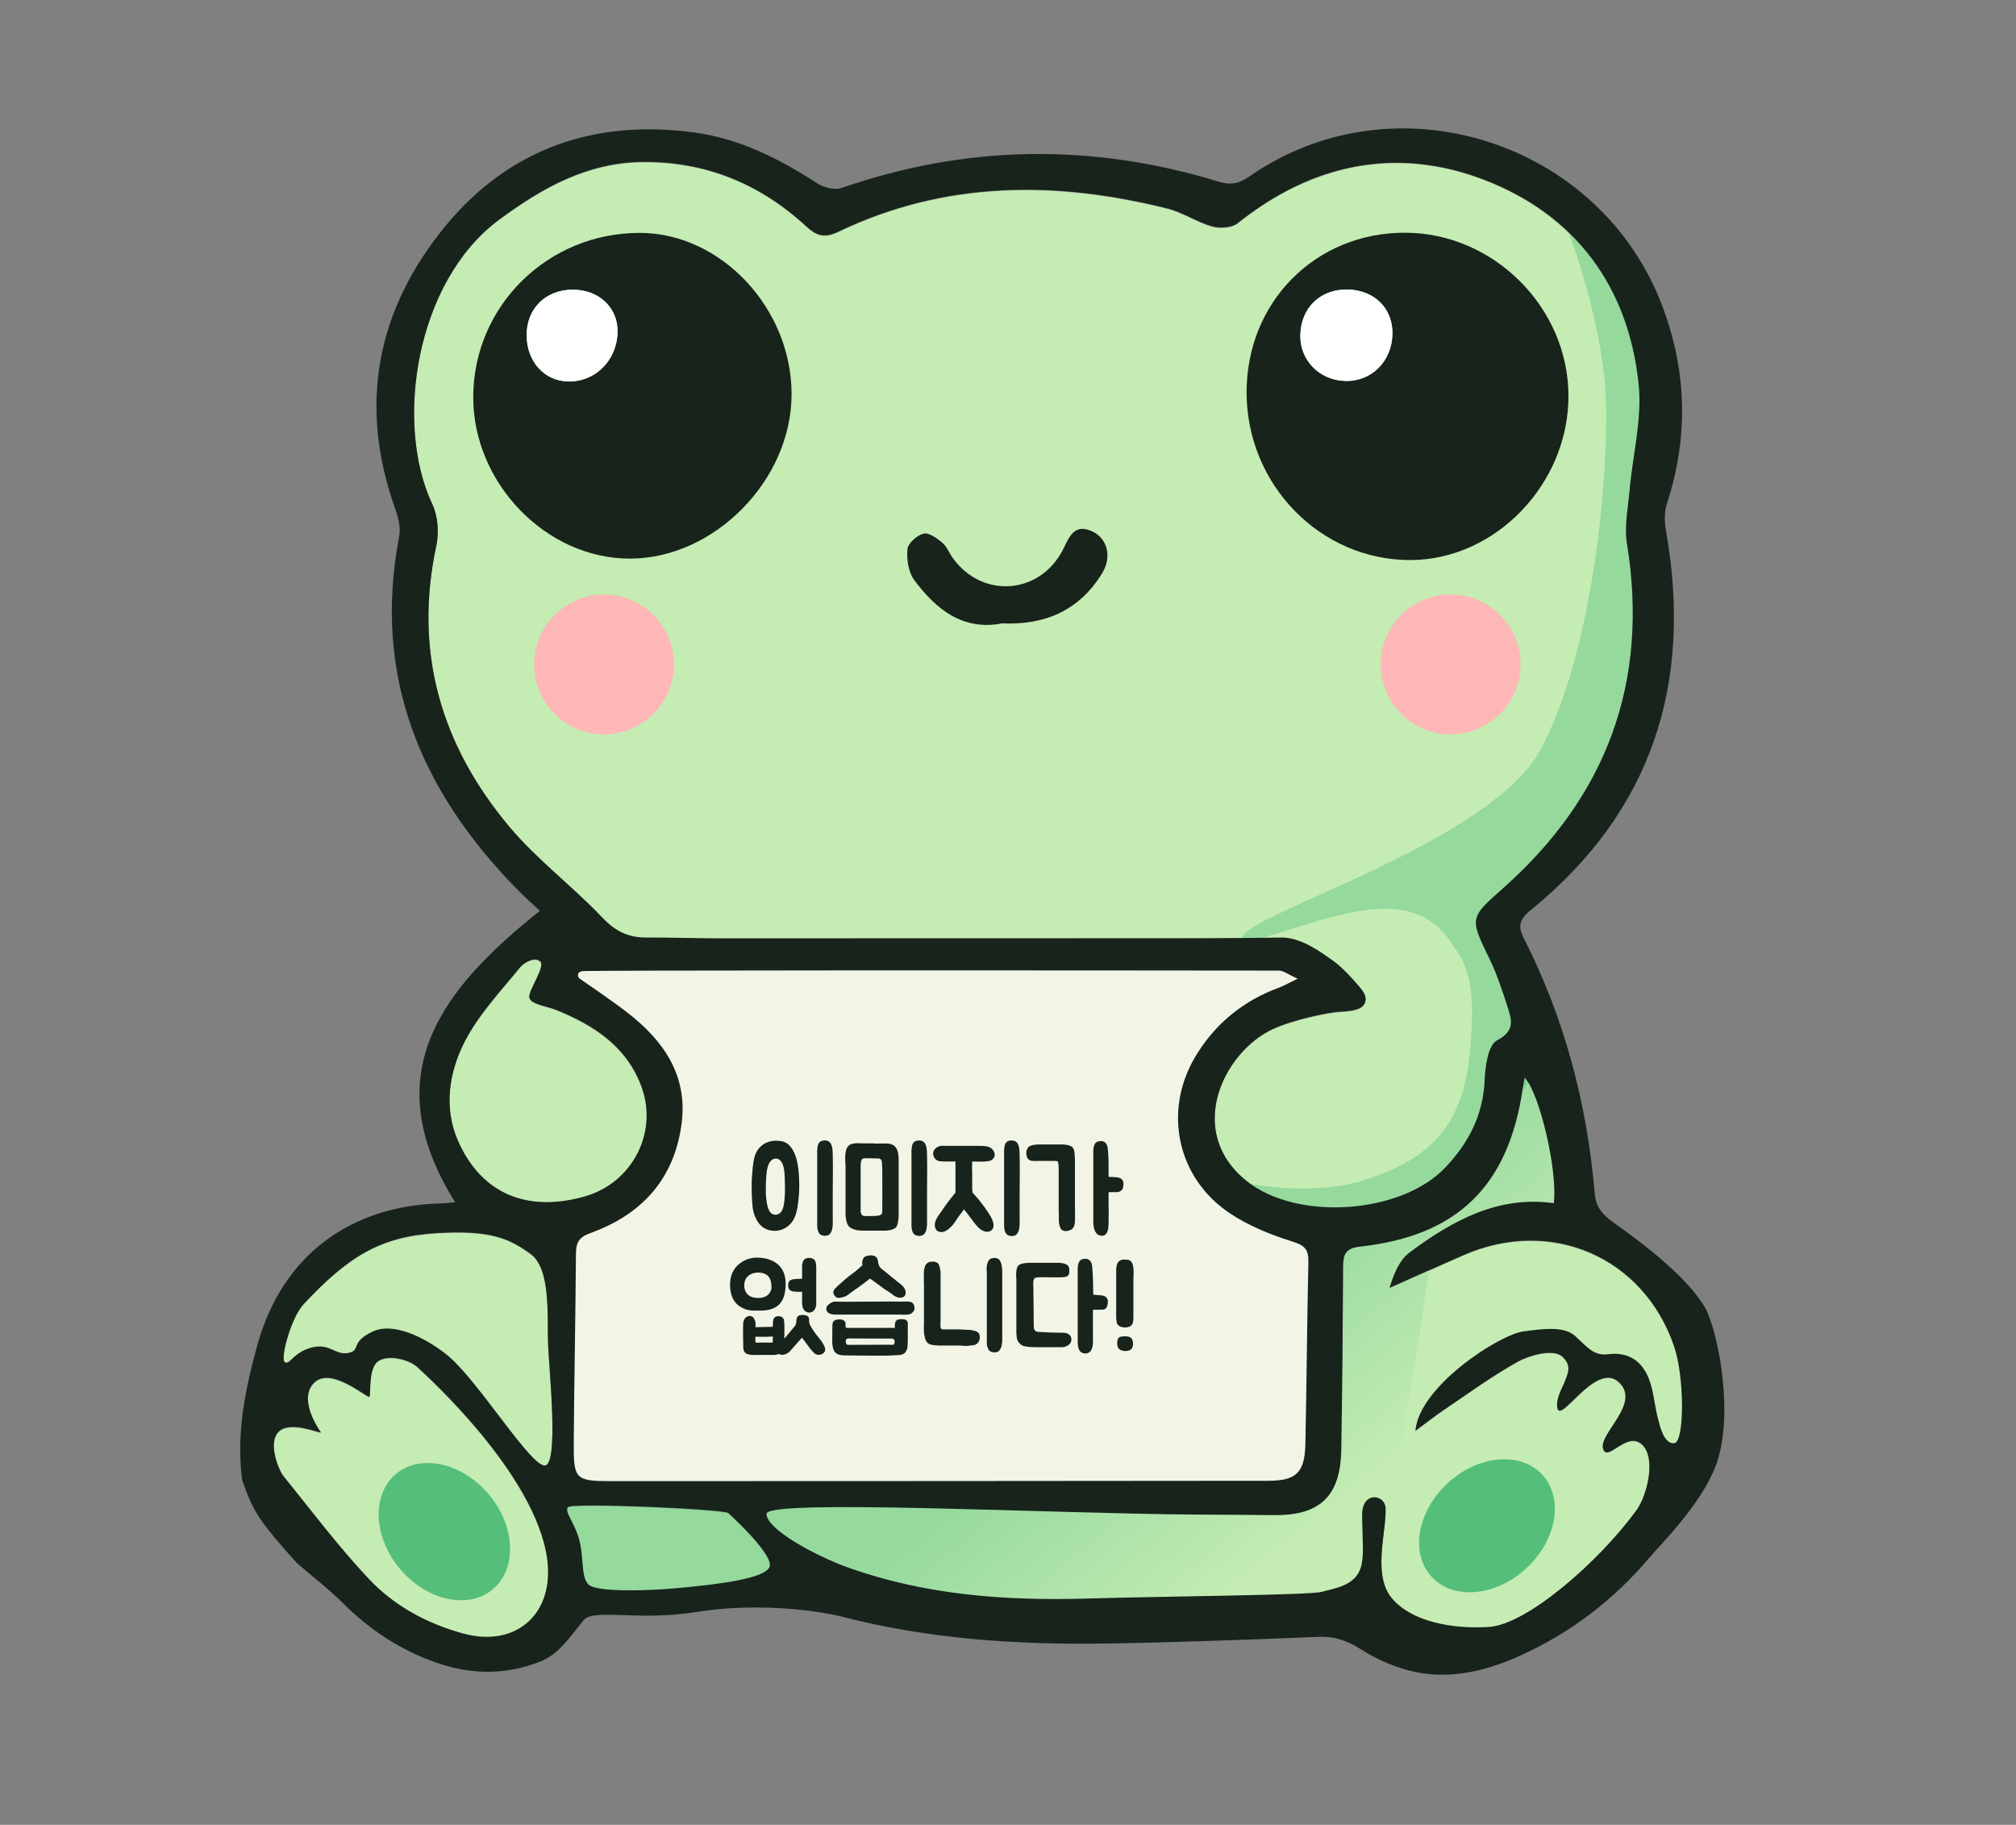 <svg width="137" height="124" viewBox="0 0 137 124" fill="none" xmlns="http://www.w3.org/2000/svg">
<rect x="0" y="0" width="137" height="124" fill="#808080" stroke="none"/>
<g clip-path="url(#clip0_153_5150)">
<path d="M36.047 85.226C34.635 84.207 33.397 83.586 29.647 83.817C25.896 84.048 23.697 85.345 20.609 88.662C19.77 89.564 18.997 92.418 19.354 92.598C19.713 92.778 19.921 91.919 21.173 91.597C22.425 91.275 22.759 92.145 23.663 91.965C24.57 91.785 23.737 91.255 25.323 90.51C26.909 89.766 29.361 91.243 30.485 92.199C32.573 93.976 36.141 99.819 37.053 99.608C37.966 99.397 37.324 93.268 37.245 91.417C37.165 89.566 37.461 86.244 36.05 85.226H36.047Z" fill="#C5ECB3"/>
<path d="M28.353 92.915C27.782 92.385 26.308 92.028 25.652 92.55C24.996 93.072 25.224 94.846 25.087 94.938C24.95 95.029 22.546 92.915 21.402 93.928C20.259 94.94 21.448 96.865 21.799 97.362C21.722 97.43 19.708 96.54 18.932 97.313C18.157 98.086 18.967 99.971 19.226 100.294C21.128 102.649 22.954 105.079 25.021 107.284C26.758 109.141 28.997 110.361 31.484 111.037C35.112 112.021 37.707 109.643 37.177 105.909C36.352 100.125 28.926 93.446 28.355 92.918L28.353 92.915Z" fill="#C5ECB3"/>
<path d="M40.907 62.367C41.774 63.282 42.649 63.739 43.864 63.736C45.575 63.73 47.287 63.793 48.998 63.793C59.927 63.793 70.859 63.793 81.787 63.785C83.544 63.785 85.298 63.762 87.055 63.739C88.441 63.719 89.847 64.803 90.552 65.296C91.256 65.789 91.972 66.622 92.3 67.001C92.625 67.381 92.948 67.78 92.716 68.242C92.483 68.704 91.581 68.747 90.96 68.781C90.335 68.813 87.857 69.309 86.459 69.968C83.136 71.533 80.507 76.927 84.731 80.298C88.145 83.021 95.201 82.545 98.215 79.371C99.807 77.697 100.793 75.786 100.893 73.404C100.933 72.469 101.133 71.043 101.726 70.732C102.989 70.07 102.727 69.314 102.442 68.422C102.094 67.341 101.737 66.246 101.244 65.228C99.861 62.376 99.858 62.421 102.159 60.376C109.215 54.108 112.079 46.339 110.564 36.967C110.376 35.798 110.639 34.546 110.744 33.336C110.955 30.938 111.6 28.502 111.36 26.155C110.678 19.493 107.031 14.607 100.853 12.237C94.904 9.955 89.174 11.139 84.115 15.186C83.716 15.505 82.903 15.557 82.372 15.409C81.331 15.118 80.387 14.459 79.343 14.196C71.723 12.286 64.205 12.303 56.969 15.771C55.997 16.236 55.475 16.036 54.756 15.374C51.622 12.491 47.906 10.976 43.625 11.031C39.891 11.079 36.845 12.785 33.908 14.961C28.244 19.156 26.789 28.796 29.376 34.283C29.758 35.093 29.844 36.211 29.653 37.098C28.095 44.319 29.969 50.671 34.612 56.207C36.492 58.448 38.896 60.239 40.918 62.37L40.907 62.367Z" fill="#C5ECB3"/>
<path d="M40.114 83.82C39.304 84.11 39.136 84.487 39.13 85.246C39.102 89.521 39.01 93.799 38.982 98.074C38.965 100.549 39.087 100.675 41.537 100.678C56.416 100.678 71.298 100.666 86.177 100.652C88.068 100.652 88.655 100.099 88.698 98.188C88.789 94.055 88.809 89.92 88.903 85.785C88.923 84.912 88.638 84.647 87.78 84.381C86.299 83.922 84.805 83.309 83.527 82.448C79.98 80.055 79.027 75.534 81.209 71.853C82.535 69.617 84.46 68.039 86.918 67.138C87.244 67.018 87.546 66.839 88.176 66.534C87.532 66.248 87.209 65.983 86.887 65.983C71.09 65.963 39.963 65.954 39.563 66.023C39.164 66.091 39.238 66.431 39.395 66.536C39.552 66.645 41.574 68.019 42.615 68.826C45.077 70.732 46.739 73.085 46.314 76.376C45.827 80.135 43.608 82.565 40.117 83.82H40.114Z" fill="#C5ECB3"/>
<path d="M99.442 85.314C97.765 86.05 96.094 86.803 94.416 87.55C94.707 86.592 95.09 85.651 95.788 85.132C98.686 82.978 101.789 81.259 105.579 81.789C105.856 79.582 104.618 74.328 103.606 73.259C103.557 73.527 103.506 73.755 103.474 73.98C102.508 80.617 99.045 84.017 92.394 84.744C91.396 84.852 91.271 85.311 91.265 86.127C91.245 90.26 91.208 94.392 91.139 98.525C91.088 101.702 89.699 103.022 86.559 102.985C84.754 102.965 82.946 102.96 81.14 102.948C71.398 102.88 52.104 101.873 52.081 102.9C52.061 103.927 55.384 105.752 57.671 106.565C62.887 108.418 68.341 108.818 73.842 108.655C79.161 108.498 89.015 108.427 89.802 108.202C90.589 107.976 92.081 107.808 92.46 106.565C92.719 105.709 92.563 104.608 92.557 102.971C92.551 101.334 94.131 101.551 94.157 102.549C94.2 104.149 93.25 107.055 94.579 108.635C95.908 110.215 98.643 110.746 101.19 110.583C103.737 110.418 108.617 106.208 111.212 102.635C111.925 101.656 112.581 99.05 111.549 98.154C110.516 97.258 109.19 99.46 108.928 98.439C108.665 97.418 111.566 95.328 109.98 93.922C108.397 92.519 105.976 96.933 105.819 95.639C105.739 94.991 106.175 94.332 106.349 93.859C106.523 93.385 106.84 92.832 106.175 92.216C105.511 91.6 103.763 92.208 103.209 92.513C101.43 93.494 99.775 94.709 98.084 95.85C97.485 96.255 96.915 96.708 96.185 97.247C96.433 94.221 101.886 90.727 103.506 90.505C105.126 90.282 106.326 90.171 107.065 90.841C107.804 91.512 108.286 92.182 109.244 92.056C110.761 91.854 111.705 92.618 112.142 94.004C112.381 94.763 112.441 95.579 112.641 96.352C112.789 96.933 113.052 98.151 113.767 98.103C114.48 98.054 114.486 93.619 113.762 91.5C111.677 85.411 105.374 82.71 99.445 85.317L99.442 85.314Z" fill="#C5ECB3"/>
<path d="M49.478 102.84C49.175 102.578 38.842 102.124 38.586 102.444C38.329 102.766 39.045 103.496 39.361 104.697C39.678 105.898 39.456 107.212 39.995 107.714C40.531 108.216 43.791 108.154 45.984 107.954C49.175 107.663 51.882 107.278 52.278 106.536C52.675 105.795 49.848 103.165 49.478 102.84Z" fill="#C5ECB3"/>
<path d="M43.608 73.915C42.613 71.137 40.366 69.691 37.785 68.644C37.188 68.402 36.056 68.268 35.968 67.806C35.879 67.344 37.08 65.721 36.709 65.359C36.339 64.996 35.591 65.453 35.366 65.727C34.023 67.369 32.52 68.958 31.567 70.817C30.503 72.894 30.13 75.321 31.128 77.571C32.722 81.162 35.825 82.434 39.727 81.333C42.927 80.432 44.726 77.035 43.608 73.915Z" fill="#C5ECB3"/>
<path d="M54.54 106.805L64.944 109.457H92.029C92.029 109.457 92.494 107.506 93.823 104.075C95.152 100.644 97.294 84.984 97.294 84.984L104.875 83.29L106.589 80.352L105.211 71.591L103.332 72.6L99.989 80.518L90.218 83.755L90.05 99.991L87.355 102.629L52.113 101.514L50.544 103.054L52.84 105.621L54.545 106.802L54.54 106.805Z" fill="url(#paint0_linear_153_5150)"/>
<path opacity="0.5" d="M83.539 80.164C83.539 80.164 88.678 81.513 92.805 80.164C96.932 78.815 99.376 76.753 99.881 71.594C100.386 66.434 99.59 65.488 98.581 63.99C97.571 62.493 95.948 61.509 93.179 61.8C89.311 62.208 84.409 64.629 84.409 63.736C84.409 62.205 101.393 57.302 104.764 50.817C108.135 44.331 109.233 33.411 109.15 27.767C109.067 22.123 106.589 15.766 106.589 15.766C106.589 15.766 111.255 18.666 112.182 22.779C113.109 26.891 112.949 27.094 112.182 30.63C111.415 34.167 112.182 36.856 112.182 40.398C112.182 43.941 113.277 44.95 112.182 48.995C111.087 53.039 102.123 62.641 102.123 62.641L105.212 71.591L101.421 77.13L96.479 81.681L90.219 83.755L83.542 80.159L83.539 80.164Z" fill="#66C689"/>
<path d="M43.277 70.9L39.284 67.906L38.714 64.769H87.198L90.478 66.908L85.487 69.332L81.494 73.182L81.066 77.603L86.057 82.879L90.478 83.592V88.298L89.195 101.417H38.144V84.875L39.284 83.592L44.133 80.027L45.274 75.036L43.277 70.9Z" fill="#F2F5E6"/>
<path opacity="0.5" d="M38.226 101.377L38.727 109.015L42.387 109.457L52.306 108.005V105.852L50.084 102.056L38.226 101.377Z" fill="#66C689"/>
<path d="M16.451 100.55C16.043 97.356 16.679 94.316 17.509 91.338C19.175 85.366 23.755 81.924 29.975 81.773C30.258 81.767 30.537 81.73 30.931 81.696C25.469 72.969 30.032 67.196 36.689 61.894C36.173 61.407 35.614 60.916 35.095 60.383C28.552 53.689 25.304 45.909 27.132 36.42C27.246 35.821 27.049 35.111 26.835 34.509C24.34 27.476 25.617 21.031 30.252 15.381C34.593 10.093 40.422 8.082 47.193 9.004C50.259 9.42 52.977 10.795 55.558 12.469C55.994 12.751 56.727 12.934 57.186 12.774C65.691 9.828 74.236 9.717 82.814 12.343C83.662 12.603 84.215 12.466 84.891 11.998C94.762 5.119 108.771 9.568 112.986 20.854C114.652 25.314 114.74 29.744 113.271 34.252C113.092 34.803 113.106 35.47 113.211 36.052C115.051 46.416 112.282 55.135 103.996 61.866C103.258 62.468 103.129 62.932 103.552 63.76C106.327 69.21 107.852 75.016 108.371 81.094C108.46 82.118 108.968 82.6 109.84 83.216C111.734 84.556 114.791 86.881 115.944 88.988C116.825 90.819 117.852 96.304 116.591 99.609C115.581 102.262 112.88 104.906 112.025 105.915C109.632 108.744 106.723 110.949 103.346 112.486C101.062 113.524 98.638 114.137 96.136 113.604C94.873 113.336 93.604 112.786 92.514 112.09C91.579 111.494 90.72 111.186 89.614 111.228C84.728 111.422 79.84 111.613 74.949 111.682C68.999 111.765 63.104 111.368 57.283 109.871C55.447 109.397 51.306 108.893 47.327 109.537C43.348 110.182 40.345 109.269 39.658 110.099C38.765 111.174 38.018 112.389 36.72 112.903C34.336 113.844 31.977 113.798 29.616 112.968C27.203 112.121 25.121 110.744 23.302 108.935C22.332 107.971 21.239 107.13 20.204 106.235L20.25 106.294C17.609 103.354 17.192 102.721 16.451 100.55ZM92.72 68.209C92.486 68.671 91.585 68.713 90.963 68.748C90.341 68.782 87.86 69.275 86.462 69.934C83.14 71.5 80.51 76.893 84.734 80.264C88.148 82.988 95.204 82.511 98.218 79.337C99.81 77.663 100.797 75.752 100.896 73.371C100.936 72.435 101.136 71.009 101.729 70.698C102.993 70.037 102.73 69.281 102.442 68.388C102.094 67.307 101.738 66.212 101.244 65.194C99.861 62.342 99.858 62.388 102.16 60.343C109.216 54.074 112.079 46.305 110.565 36.933C110.376 35.764 110.639 34.512 110.744 33.303C110.955 30.904 111.6 28.469 111.36 26.121C110.679 19.459 107.031 14.574 100.854 12.204C94.904 9.922 89.174 11.105 84.115 15.153C83.716 15.472 82.903 15.523 82.373 15.375C81.332 15.084 80.388 14.425 79.344 14.163C71.723 12.252 64.205 12.269 56.97 15.737C55.997 16.202 55.475 16.003 54.756 15.341C51.622 12.457 47.906 10.943 43.625 10.997C39.892 11.046 36.846 12.751 33.908 14.927C28.244 19.123 26.79 28.762 29.376 34.25C29.759 35.06 29.844 36.178 29.653 37.065C28.096 44.286 29.97 50.637 34.613 56.173C36.492 58.415 38.896 60.206 40.918 62.336C41.785 63.252 42.661 63.708 43.876 63.705C45.587 63.7 47.298 63.762 49.01 63.762C59.938 63.762 70.87 63.762 81.799 63.754C83.556 63.754 85.31 63.731 87.067 63.708C88.453 63.688 89.859 64.772 90.564 65.265C91.268 65.759 91.984 66.591 92.312 66.971C92.64 67.35 92.959 67.749 92.728 68.212L92.72 68.209ZM39.569 65.993C39.17 66.061 39.244 66.4 39.401 66.506C39.558 66.612 41.58 67.989 42.621 68.796C45.082 70.701 46.745 73.054 46.32 76.345C45.832 80.104 43.614 82.534 40.123 83.789C39.313 84.08 39.145 84.457 39.139 85.215C39.11 89.49 39.019 93.768 38.99 98.044C38.973 100.519 39.096 100.645 41.546 100.647C56.425 100.647 71.307 100.636 86.186 100.622C88.076 100.622 88.664 100.068 88.707 98.158C88.798 94.025 88.818 89.887 88.912 85.754C88.932 84.882 88.647 84.616 87.788 84.351C86.308 83.892 84.814 83.279 83.536 82.417C79.988 80.025 79.036 75.504 81.217 71.822C82.544 69.586 84.469 68.009 86.927 67.108C87.252 66.988 87.555 66.808 88.185 66.503C87.54 66.218 87.218 65.953 86.896 65.953C71.099 65.933 39.971 65.924 39.572 65.993H39.569ZM113.773 98.069C114.486 98.021 114.492 93.586 113.767 91.467C111.683 85.378 105.38 82.677 99.45 85.284C97.773 86.019 96.102 86.772 94.425 87.52C94.716 86.561 95.098 85.62 95.797 85.101C98.695 82.948 101.798 81.228 105.588 81.758C105.865 79.551 104.627 74.298 103.614 73.228C103.566 73.496 103.514 73.724 103.483 73.95C102.516 80.586 99.054 83.986 92.403 84.713C91.405 84.822 91.279 85.281 91.274 86.097C91.254 90.229 91.217 94.362 91.148 98.494C91.097 101.671 89.708 102.992 86.568 102.955C84.763 102.935 82.954 102.929 81.149 102.918C71.406 102.849 52.113 101.842 52.09 102.869C52.067 103.896 55.392 105.721 57.68 106.534C62.896 108.388 68.349 108.787 73.851 108.625C79.17 108.468 89.023 108.396 89.811 108.171C90.598 107.946 92.089 107.777 92.469 106.534C92.728 105.678 92.571 104.578 92.566 102.94C92.56 101.303 94.14 101.52 94.166 102.518C94.208 104.118 93.259 107.025 94.588 108.605C95.917 110.185 98.652 110.715 101.199 110.553C103.745 110.39 108.625 106.178 111.221 102.604C111.934 101.626 112.59 99.019 111.557 98.123C110.525 97.228 109.199 99.43 108.936 98.409C108.674 97.388 111.574 95.297 109.989 93.891C108.403 92.485 105.984 96.903 105.827 95.608C105.748 94.96 106.184 94.302 106.358 93.828C106.532 93.355 106.848 92.802 106.184 92.186C105.519 91.57 103.771 92.177 103.218 92.482C101.438 93.463 99.784 94.678 98.093 95.819C97.494 96.224 96.924 96.677 96.193 97.216C96.442 94.191 101.895 90.697 103.514 90.474C105.134 90.252 106.335 90.141 107.074 90.811C107.812 91.481 108.294 92.151 109.253 92.026C110.77 91.823 111.714 92.588 112.15 93.974C112.39 94.732 112.45 95.548 112.649 96.321C112.798 96.903 113.06 98.121 113.776 98.072L113.773 98.069ZM21.804 97.328C21.727 97.396 19.714 96.506 18.938 97.279C18.162 98.052 18.972 99.937 19.232 100.26C21.134 102.615 22.959 105.045 25.027 107.25C26.764 109.107 29.003 110.327 31.49 111.003C35.117 111.987 37.713 109.608 37.182 105.875C36.358 100.091 28.931 93.412 28.361 92.884C27.791 92.357 26.316 91.997 25.66 92.519C25.004 93.041 25.232 94.815 25.095 94.906C24.959 94.998 22.554 92.884 21.411 93.897C20.267 94.909 21.456 96.834 21.807 97.331L21.804 97.328ZM35.973 67.775C35.885 67.313 37.085 65.69 36.715 65.328C36.344 64.966 35.597 65.422 35.371 65.696C34.028 67.339 32.525 68.927 31.572 70.787C30.509 72.863 30.135 75.29 31.133 77.54C32.727 81.131 35.83 82.403 39.732 81.302C42.932 80.401 44.732 77.004 43.614 73.884C42.618 71.106 40.371 69.66 37.79 68.614C37.194 68.371 36.061 68.237 35.973 67.775ZM37.06 99.578C37.969 99.367 37.331 93.238 37.251 91.387C37.171 89.536 37.468 86.213 36.056 85.195C34.644 84.177 33.406 83.555 29.656 83.786C25.905 84.017 23.706 85.315 20.618 88.632C19.779 89.533 19.006 92.388 19.363 92.568C19.719 92.747 19.93 91.889 21.183 91.567C22.434 91.244 22.768 92.114 23.672 91.934C24.576 91.755 23.746 91.224 25.332 90.48C26.918 89.736 29.371 91.213 30.494 92.168C32.582 93.945 36.15 99.789 37.062 99.578H37.06ZM52.287 106.503C52.686 105.761 49.857 103.132 49.486 102.806C49.184 102.544 38.851 102.091 38.594 102.41C38.337 102.729 39.053 103.462 39.37 104.663C39.686 105.864 39.464 107.179 40.003 107.681C40.542 108.182 43.799 108.12 45.992 107.92C49.184 107.629 51.89 107.244 52.287 106.503Z" fill="#18231C"/>
<path d="M95.492 15.813C101.507 15.831 106.575 20.893 106.586 26.896C106.597 32.869 101.646 38.028 95.874 38.056C89.765 38.088 84.737 32.971 84.714 26.708C84.691 20.539 89.383 15.796 95.492 15.813ZM91.55 19.672C89.716 19.647 88.41 20.916 88.367 22.761C88.328 24.461 89.642 25.821 91.382 25.884C93.19 25.95 94.593 24.558 94.625 22.675C94.653 20.941 93.378 19.695 91.55 19.669V19.672Z" fill="#18231C"/>
<path d="M53.792 26.831C53.766 32.655 48.53 37.957 42.8 37.96C37.105 37.96 32.131 32.812 32.159 26.945C32.191 20.768 37.242 15.811 43.49 15.825C49.012 15.837 53.818 20.973 53.792 26.831ZM38.953 19.684C37.096 19.673 35.784 20.956 35.79 22.781C35.796 24.564 36.976 25.881 38.599 25.921C40.436 25.967 41.913 24.504 41.967 22.587C42.013 20.933 40.727 19.695 38.953 19.684Z" fill="#18231C"/>
<path d="M68.098 42.36C65.429 42.876 63.615 41.405 62.138 39.431C61.736 38.895 61.604 38.019 61.664 37.326C61.698 36.921 62.312 36.377 62.757 36.263C63.116 36.171 63.669 36.571 64.034 36.876C64.348 37.135 64.502 37.58 64.753 37.925C66.746 40.689 70.631 40.412 72.211 37.395C72.647 36.562 72.953 35.495 74.264 36.128C75.251 36.605 75.582 37.843 74.892 38.963C73.363 41.456 71.042 42.494 68.098 42.36Z" fill="#18231C"/>
<path d="M91.55 19.673C93.378 19.698 94.653 20.942 94.624 22.679C94.596 24.561 93.19 25.953 91.382 25.887C89.642 25.825 88.327 24.461 88.367 22.764C88.41 20.919 89.716 19.65 91.55 19.676V19.673Z" fill="white"/>
<path d="M38.953 19.684C40.727 19.695 42.013 20.933 41.968 22.587C41.916 24.501 40.436 25.967 38.599 25.921C36.977 25.881 35.796 24.561 35.79 22.781C35.784 20.956 37.093 19.672 38.953 19.684Z" fill="white"/>
<path opacity="0.8" d="M33.496 107.989C35.159 106.587 35.031 103.699 33.209 101.538C31.387 99.378 28.563 98.764 26.9 100.166C25.237 101.568 25.365 104.456 27.187 106.617C29.009 108.777 31.834 109.391 33.496 107.989Z" fill="#3AB36C"/>
<path opacity="0.8" d="M103.721 106.573C105.797 104.656 106.284 101.806 104.808 100.208C103.332 98.61 100.453 98.869 98.377 100.786C96.301 102.703 95.814 105.552 97.29 107.15C98.766 108.749 101.645 108.49 103.721 106.573Z" fill="#3AB36C"/>
<path d="M41.046 49.901C43.67 49.901 45.798 47.774 45.798 45.15C45.798 42.526 43.67 40.398 41.046 40.398C38.422 40.398 36.295 42.526 36.295 45.15C36.295 47.774 38.422 49.901 41.046 49.901Z" fill="#FEB7B7"/>
<path d="M98.578 49.901C101.202 49.901 103.329 47.774 103.329 45.15C103.329 42.526 101.202 40.398 98.578 40.398C95.954 40.398 93.826 42.526 93.826 45.15C93.826 47.774 95.954 49.901 98.578 49.901Z" fill="#FEB7B7"/>
<path d="M52.71 77.512C52.846 77.512 52.974 77.528 53.102 77.544C53.302 77.576 53.486 77.672 53.638 77.824C54.158 78.368 54.27 79.304 54.302 80.064C54.326 80.552 54.318 81.048 54.262 81.528C54.206 82.024 54.134 82.56 53.87 82.968C53.646 83.312 53.294 83.536 52.934 83.608C52.606 83.672 52.246 83.632 51.942 83.456C51.654 83.288 51.462 83.024 51.318 82.688C51.214 82.44 51.15 82.168 51.134 81.896C51.094 81.448 51.078 81 51.078 80.552C51.078 80.248 51.094 79.952 51.126 79.656C51.142 79.416 51.166 79.168 51.206 78.936C51.246 78.744 51.27 78.576 51.35 78.4C51.43 78.224 51.534 78.056 51.67 77.928C51.902 77.696 52.206 77.568 52.51 77.528C52.574 77.52 52.646 77.52 52.71 77.512ZM56.59 83.24C56.574 83.368 56.566 83.488 56.526 83.616C56.51 83.656 56.494 83.688 56.478 83.728C56.446 83.792 56.398 83.856 56.334 83.904C56.214 83.976 56.062 83.992 55.926 83.96C55.846 83.944 55.774 83.912 55.718 83.864C55.526 83.688 55.534 83.272 55.534 83.256V78.416C55.526 78.168 55.534 77.768 55.686 77.624C55.798 77.512 55.934 77.496 56.078 77.496C56.262 77.496 56.43 77.608 56.494 77.784C56.59 78.008 56.582 78.256 56.59 78.504V78.544C56.614 79.36 56.59 80.264 56.59 81.032V82.952C56.59 83.048 56.598 83.144 56.59 83.24ZM52.686 82.544C52.782 82.544 52.886 82.512 52.982 82.448C53.158 82.32 53.222 82.096 53.27 81.84C53.358 81.352 53.35 80.76 53.334 80.256C53.326 79.848 53.318 79.32 53.126 78.992C53.022 78.816 52.862 78.704 52.694 78.728C52.518 78.744 52.358 78.856 52.262 79.064L52.19 79.232C52.126 79.432 52.094 79.656 52.078 79.872C52.062 80.088 52.046 80.312 52.046 80.528C52.054 80.744 52.03 80.944 52.046 81.152C52.086 81.704 52.158 82.536 52.686 82.544ZM59.789 77.704H60.245C60.925 77.704 61.061 78.216 61.069 78.736V82.632C61.069 82.656 61.053 83.136 60.925 83.352C60.765 83.616 60.181 83.624 60.149 83.624H58.621C58.421 83.624 57.757 83.592 57.589 83.184C57.445 82.832 57.453 82.44 57.461 82.064V79.184C57.453 79.12 57.373 78.352 57.549 78.016C57.765 77.584 58.325 77.696 58.717 77.696H59.389C59.461 77.72 59.693 77.704 59.789 77.704ZM62.997 83.248C62.981 83.376 62.973 83.496 62.933 83.624C62.917 83.664 62.901 83.696 62.885 83.736C62.853 83.8 62.805 83.864 62.741 83.912C62.621 83.984 62.469 84 62.333 83.968C62.253 83.952 62.181 83.92 62.125 83.872C61.933 83.696 61.941 83.28 61.941 83.264V78.416C61.933 78.168 61.941 77.768 62.093 77.624C62.205 77.512 62.341 77.496 62.485 77.496C62.669 77.496 62.837 77.608 62.901 77.784C62.997 78.008 62.989 78.256 62.997 78.504V78.544C63.021 79.36 62.997 80.264 62.997 81.032V82.96C62.997 83.056 63.005 83.152 62.997 83.248ZM58.485 79.312V82.328C58.493 82.416 58.549 82.592 58.669 82.616C58.741 82.632 58.741 82.632 58.837 82.632C58.933 82.632 59.397 82.632 59.493 82.624C59.621 82.616 59.757 82.608 59.861 82.544C59.973 82.48 59.965 82.296 59.957 82.144V82.056C59.965 81.688 59.957 81.208 59.957 79.472C59.957 79.472 59.949 79.12 59.925 78.944C59.901 78.736 59.741 78.72 59.677 78.72H59.669L58.829 78.704C58.573 78.704 58.565 78.768 58.517 78.92C58.493 79.024 58.477 79.176 58.485 79.312ZM66.594 77.864C67.026 77.864 67.338 77.904 67.522 78.208C67.61 78.352 67.618 78.504 67.562 78.64C67.49 78.784 67.346 78.88 67.162 78.904C66.906 78.944 66.602 78.944 66.066 78.928C66.05 79.296 66.066 79.744 66.066 79.808V80.704C66.066 80.792 66.082 80.968 66.09 81.04C66.17 81.128 66.354 81.328 66.442 81.432C66.546 81.56 66.658 81.696 66.778 81.864C66.858 81.96 66.93 82.064 66.978 82.136C67.178 82.424 67.434 82.784 67.506 83.12C67.538 83.264 67.522 83.472 67.394 83.584C67.306 83.664 67.202 83.704 67.09 83.704C66.842 83.704 66.602 83.536 66.466 83.392C66.266 83.176 66.09 82.936 65.922 82.712C65.802 82.544 65.674 82.376 65.538 82.216C65.53 82.2 65.522 82.184 65.506 82.176C65.506 82.184 65.498 82.184 65.498 82.192C65.442 82.28 65.37 82.36 65.314 82.44C65.234 82.536 65.162 82.64 65.098 82.736C64.954 82.96 64.81 83.184 64.618 83.376C64.386 83.608 64.17 83.72 63.97 83.72C63.922 83.72 63.866 83.712 63.818 83.696C63.698 83.664 63.61 83.584 63.57 83.472C63.49 83.296 63.53 83.056 63.602 82.896C63.69 82.712 63.802 82.56 63.914 82.4C63.986 82.304 64.058 82.208 64.114 82.112C64.314 81.792 64.818 81.184 64.93 81.04V78.928H64.442C64.042 78.928 63.922 78.92 63.85 78.904C63.658 78.872 63.506 78.744 63.442 78.56C63.386 78.4 63.41 78.232 63.506 78.112C63.594 77.992 63.738 77.904 63.89 77.872C63.946 77.864 63.994 77.856 64.058 77.856C64.098 77.856 64.138 77.856 64.17 77.864H66.594ZM69.29 83.256C69.274 83.384 69.266 83.504 69.226 83.632C69.21 83.672 69.194 83.704 69.178 83.744C69.146 83.808 69.098 83.872 69.034 83.92C68.914 83.992 68.762 84.008 68.626 83.976C68.546 83.96 68.474 83.928 68.418 83.88C68.226 83.704 68.234 83.288 68.234 83.272V78.416C68.226 78.168 68.234 77.768 68.386 77.624C68.498 77.512 68.634 77.496 68.778 77.496C68.962 77.496 69.13 77.608 69.194 77.784C69.29 78.008 69.282 78.256 69.29 78.504V78.544C69.314 79.36 69.29 80.264 69.29 81.032V82.968C69.29 83.064 69.298 83.16 69.29 83.256ZM71.953 82.56C71.945 82.432 71.945 82.304 71.945 82.176V79.632C71.945 79.464 71.945 79.288 71.929 79.112C71.921 79.056 71.913 78.936 71.857 78.912C71.801 78.88 71.729 78.896 71.665 78.888C71.593 78.88 71.521 78.896 71.449 78.888H71.073C70.897 78.896 70.705 78.88 70.529 78.888C70.449 78.896 70.377 78.888 70.297 78.888C70.177 78.888 70.041 78.888 69.937 78.816C69.785 78.712 69.745 78.536 69.745 78.368C69.737 78.264 69.761 78.16 69.809 78.064C69.833 78.008 69.865 77.96 69.913 77.928C69.969 77.872 70.089 77.832 70.161 77.816C70.385 77.76 70.641 77.768 70.873 77.768H72.265C72.401 77.784 72.569 77.8 72.697 77.848C72.777 77.88 72.873 77.936 72.921 78.008C73.017 78.16 73.017 78.304 73.033 78.48C73.057 78.776 73.049 79.072 73.049 79.368V81.992C73.049 82.016 73.065 82.68 73.049 83.016C73.033 83.232 72.985 83.496 72.705 83.6C72.609 83.64 72.513 83.656 72.433 83.656C72.297 83.656 72.137 83.6 72.081 83.48C72.001 83.32 71.953 83.12 71.953 82.912V82.56ZM75.337 79.968C75.489 79.976 75.657 79.984 75.801 79.992C75.857 79.992 75.921 80.008 75.985 80.016C76.193 80.056 76.345 80.192 76.345 80.416C76.345 80.568 76.337 80.792 76.201 80.896C76.137 80.944 76.073 80.984 75.993 81C75.825 81.024 75.537 81 75.369 81.008C75.353 81.008 75.337 81.016 75.337 81.048C75.329 81.312 75.337 81.784 75.337 82.056C75.345 82.328 75.345 82.608 75.337 82.872V82.984C75.337 83.264 75.337 83.672 75.145 83.864C75.081 83.936 74.993 83.976 74.889 83.976C74.889 83.976 74.881 83.968 74.873 83.968C74.353 83.952 74.297 83.328 74.297 82.992V78.24C74.297 78.224 74.289 77.824 74.465 77.648C74.537 77.576 74.705 77.536 74.825 77.536C74.945 77.536 75.049 77.584 75.121 77.656C75.265 77.808 75.273 77.976 75.289 78.152C75.297 78.184 75.297 78.216 75.297 78.248C75.321 78.424 75.321 78.624 75.329 78.816C75.329 78.984 75.337 78.928 75.337 79.784C75.337 79.84 75.337 79.904 75.337 79.968ZM52.539 85.696C53.179 86.04 53.444 86.64 53.38 87.472C53.316 88.536 52.795 89.056 51.691 89.056C51.108 89.056 50.788 89.104 50.267 88.768C49.764 88.44 49.611 87.856 49.611 87.296C49.611 86.736 49.803 86.216 50.26 85.864C50.636 85.568 51.123 85.424 51.587 85.464C52.011 85.496 52.163 85.528 52.539 85.696ZM52.987 92.032C52.964 92.024 52.947 92.008 52.931 92C52.819 92.048 52.691 92.072 52.563 92.072C52.203 92.072 51.803 92.064 51.411 92.072C50.94 92.08 50.508 92.072 50.508 91.536C50.508 91.16 50.483 90.52 50.499 90.136C50.516 89.904 50.475 89.848 50.587 89.64C50.715 89.4 51.084 89.336 51.227 89.576C51.371 89.824 51.347 89.896 51.34 90.184L52.516 90.16C52.523 90.04 52.516 89.824 52.556 89.664C52.627 89.408 52.964 89.4 53.115 89.488C53.252 89.568 53.267 89.64 53.283 89.776C53.3 89.904 53.307 90.04 53.307 90.24C53.307 90.496 53.307 90.72 53.3 90.96L53.324 90.936C53.475 90.76 53.627 90.576 53.779 90.392C53.892 90.24 54.092 90.072 54.108 89.88C54.123 89.584 54.132 89.352 54.523 89.352C54.667 89.352 54.9 89.384 54.956 89.52C55.02 89.68 54.956 89.776 55.011 89.944C55.059 90.088 55.139 90.184 55.212 90.32C55.371 90.584 55.547 90.776 55.731 91.016C55.867 91.2 56.02 91.4 56.068 91.624C56.156 92.008 55.587 92.208 55.331 91.944C54.995 91.624 54.795 91.256 54.499 90.896C54.499 90.888 53.764 91.728 53.691 91.808C53.596 91.92 53.435 92.016 53.283 92.048C53.179 92.072 53.075 92.072 52.987 92.032ZM54.508 87.784H54.316C54.004 87.768 53.748 87.792 53.611 87.584C53.547 87.48 53.556 87.288 53.58 87.176C53.611 87.056 53.684 86.976 53.892 86.928C53.98 86.912 54.419 86.896 54.508 86.888V86.2C54.499 86.088 54.499 85.96 54.532 85.848C54.556 85.768 54.563 85.688 54.636 85.608C54.724 85.504 54.892 85.456 55.068 85.48C55.227 85.504 55.347 85.576 55.395 85.68C55.459 85.808 55.468 86.048 55.468 86.088V88.696H55.459C55.459 88.712 55.428 89 55.219 89.128C55.148 89.168 55.075 89.192 54.995 89.192C54.9 89.192 54.812 89.16 54.731 89.104C54.675 89.064 54.627 89.016 54.596 88.944C54.532 88.832 54.516 88.704 54.508 88.592V87.784ZM52.428 87.56C52.428 87.096 52.371 86.704 51.916 86.536C51.428 86.368 50.691 86.52 50.587 87.184C50.523 87.64 50.715 88.136 51.38 88.192C51.828 88.24 52.307 88.096 52.428 87.56ZM51.651 91.232H52.508C52.516 91.104 52.516 90.96 52.523 90.816C52.307 90.832 52.084 90.84 51.843 90.84C51.684 90.84 51.508 90.84 51.331 90.832L51.34 91.216C51.388 91.256 51.596 91.232 51.651 91.232ZM60.676 92.096C60.396 92.152 57.716 92.096 57.46 92.104C57.244 92.104 56.996 92.088 56.812 91.952C56.572 91.768 56.564 91.312 56.556 91.288C56.556 91.288 56.564 90.096 56.564 90.064C56.564 89.912 56.612 89.768 56.756 89.704C56.828 89.672 56.924 89.664 57.012 89.656C57.196 89.648 57.42 89.696 57.46 89.912V90.112C57.476 90.272 57.524 90.224 57.652 90.232H60.812V90.024C60.82 89.832 60.884 89.688 61.076 89.656C61.228 89.624 61.492 89.624 61.612 89.728C61.716 89.824 61.692 89.968 61.692 90.096C61.676 90.584 61.716 91.04 61.668 91.528C61.66 91.672 61.612 91.76 61.532 91.88C61.364 92.128 60.924 92.08 60.676 92.096ZM57.916 87.768C57.716 87.904 57.54 88.096 57.26 88.152C57.068 88.192 56.86 88.264 56.7 88.024C56.524 87.768 56.716 87.584 56.876 87.432C57.196 87.144 57.548 86.808 57.908 86.56C58.14 86.408 58.604 85.976 58.604 85.976C58.604 85.976 58.532 85.584 58.756 85.408C58.892 85.312 59.172 85.28 59.34 85.32C59.588 85.384 59.636 85.528 59.668 85.72C59.684 85.88 59.716 86.016 59.836 86.152C59.924 86.248 60.076 86.344 60.18 86.432C60.548 86.752 60.9 87.008 61.284 87.328C61.532 87.528 61.684 87.976 61.372 88.144C61.06 88.264 60.764 88.072 60.564 87.896C60.348 87.736 60.036 87.576 59.836 87.392L59.124 86.88C59.124 86.88 58.732 87.184 58.692 87.216C58.46 87.392 58.172 87.592 57.916 87.768ZM56.804 88.448C57.332 88.464 58.428 88.448 59.044 88.448C59.716 88.448 60.508 88.432 61.228 88.448H61.268C61.636 88.448 62.148 88.328 62.148 88.904C62.148 89.024 62.092 89.112 61.988 89.208C61.82 89.352 61.556 89.344 61.34 89.336C61.292 89.328 61.244 89.328 61.196 89.328H56.788C56.772 89.328 56.404 89.336 56.252 89.176C56.188 89.104 56.156 89.032 56.156 88.928C56.156 88.816 56.196 88.752 56.26 88.688C56.396 88.56 56.548 88.464 56.708 88.448C56.74 88.448 56.772 88.456 56.804 88.448ZM57.772 91.384L60.476 91.376C60.588 91.384 60.788 91.424 60.788 91.248C60.788 91.168 60.82 91.104 60.756 91.032C60.684 90.944 60.572 90.952 60.468 90.96C60.42 90.96 57.948 90.952 57.932 90.952C57.732 90.944 57.476 90.912 57.476 91.112C57.476 91.168 57.476 91.2 57.484 91.24C57.532 91.416 57.636 91.392 57.772 91.384ZM63.917 86.488V89.864C63.901 89.944 63.901 90.008 63.917 90.104V90.2C63.917 90.24 63.925 90.264 63.965 90.288C63.997 90.32 64.029 90.336 64.085 90.336H65.253C65.373 90.336 65.493 90.36 65.613 90.36C65.725 90.36 65.829 90.368 65.901 90.368C65.981 90.384 66.085 90.384 66.181 90.424C66.285 90.432 66.373 90.472 66.445 90.528C66.485 90.56 66.517 90.592 66.533 90.624C66.549 90.672 66.565 90.72 66.581 90.776V90.928C66.565 91.056 66.533 91.16 66.445 91.248C66.389 91.336 66.285 91.384 66.165 91.408C66.085 91.408 66.013 91.432 65.933 91.432C65.869 91.432 65.797 91.456 65.709 91.456H65.557C65.493 91.456 65.413 91.456 65.317 91.432H63.805C63.693 91.432 63.597 91.408 63.493 91.408C63.405 91.392 63.325 91.392 63.237 91.36C63.157 91.344 63.077 91.296 63.029 91.248C62.957 91.176 62.933 91.104 62.901 91.048C62.861 90.976 62.853 90.912 62.837 90.824C62.789 90.656 62.781 90.472 62.781 90.312C62.789 90.128 62.789 89.944 62.789 89.752V87.28C62.789 87.224 62.781 87.112 62.781 87.016V86.672C62.781 86.568 62.789 86.448 62.789 86.368C62.789 86.264 62.837 86.152 62.861 86.032C62.909 85.912 62.997 85.824 63.141 85.76C63.189 85.752 63.253 85.736 63.325 85.736C63.373 85.72 63.445 85.72 63.509 85.736C63.573 85.752 63.645 85.776 63.693 85.808C63.757 85.864 63.805 85.912 63.813 85.976C63.853 86.048 63.877 86.128 63.877 86.216C63.901 86.304 63.917 86.376 63.917 86.488ZM68.109 86.472V91.168C68.093 91.232 68.093 91.28 68.077 91.352C68.077 91.416 68.061 91.472 68.045 91.528C68.021 91.56 68.021 91.576 68.021 91.584C68.013 91.616 68.013 91.632 67.989 91.64C67.957 91.728 67.909 91.776 67.853 91.832C67.725 91.896 67.589 91.92 67.445 91.88C67.357 91.872 67.293 91.832 67.237 91.776C67.189 91.752 67.157 91.68 67.133 91.616C67.109 91.536 67.093 91.496 67.069 91.424C67.061 91.352 67.061 91.304 67.061 91.264V86.4C67.037 86.28 67.037 86.16 67.061 86.064C67.061 85.944 67.093 85.848 67.133 85.76C67.157 85.688 67.205 85.616 67.277 85.56C67.357 85.512 67.461 85.48 67.589 85.48C67.701 85.48 67.797 85.512 67.869 85.568C67.941 85.624 67.989 85.712 68.021 85.816C68.061 85.904 68.077 86.008 68.093 86.144C68.109 86.264 68.109 86.376 68.109 86.472ZM72.165 90.56C72.477 90.56 72.764 90.632 72.805 90.976C72.844 91.32 72.493 91.528 72.204 91.544C71.981 91.552 70.909 91.544 70.388 91.544H70.325C70.085 91.536 69.805 91.536 69.564 91.464C69.397 91.416 69.228 91.264 69.148 91.08C69.044 90.848 69.069 90.352 69.069 90.328V86.928C69.061 86.872 69.004 86.304 69.165 86.04C69.3 85.816 69.909 85.808 69.965 85.808H71.837C71.868 85.808 72.54 85.784 72.644 86.12C72.684 86.24 72.677 86.528 72.629 86.616C72.588 86.688 72.516 86.736 72.428 86.76C72.332 86.784 72.18 86.8 71.972 86.8C71.837 86.8 71.733 86.792 70.749 86.792C70.605 86.792 70.421 86.8 70.349 86.832C70.197 86.896 70.204 87.248 70.221 87.368V87.376L70.252 90.144C70.252 90.352 70.332 90.504 70.581 90.504C70.636 90.512 71.46 90.56 72.165 90.56ZM74.293 87.976L74.924 88.032C75.117 88.072 75.284 88.2 75.284 88.432C75.284 88.512 75.284 88.584 75.26 88.664C75.228 88.84 75.132 88.992 74.933 88.992L74.276 89C74.26 89.552 74.276 90.4 74.276 91.064C74.276 91.344 74.269 91.936 73.796 91.968C73.276 92 73.237 91.488 73.237 91.152V86.24C73.237 86.224 73.228 85.824 73.404 85.648C73.477 85.576 73.644 85.536 73.764 85.536C73.885 85.536 73.989 85.584 74.061 85.656C74.204 85.808 74.213 85.976 74.228 86.152C74.276 86.736 74.293 87.368 74.293 87.976ZM75.965 85.792C76.053 85.656 76.221 85.592 76.357 85.592C76.477 85.592 76.589 85.592 76.693 85.616C77.141 85.736 77.021 86.616 77.021 86.96V89.32C77.021 89.528 77.037 89.752 76.965 89.944C76.821 90.304 76.053 90.28 75.909 89.936C75.877 89.84 75.861 89.672 75.853 89.56C75.845 89.376 75.853 89.176 75.853 88.976V86.296C75.853 86.168 75.877 85.928 75.965 85.792ZM76.885 90.936C76.917 90.984 76.949 91.032 76.965 91.096C77.029 91.32 77.013 91.648 76.749 91.76C76.517 91.856 76.069 91.816 75.965 91.536C75.909 91.384 75.901 91.168 75.957 91.016C76.021 90.856 76.173 90.808 76.333 90.808C76.533 90.8 76.749 90.8 76.885 90.936Z" fill="#18231C"/>
</g>
<defs>
<linearGradient id="paint0_linear_153_5150" x1="82.777" y1="87.014" x2="93.758" y2="100.419" gradientUnits="userSpaceOnUse">
<stop stop-color="#95D99E"/>
<stop offset="1" stop-color="#C5ECB3"/>
</linearGradient>
<clipPath id="clip0_153_5150">
<rect width="100.85" height="105.071" fill="white" transform="translate(16.325 8.727)"/>
</clipPath>
</defs>
</svg>

